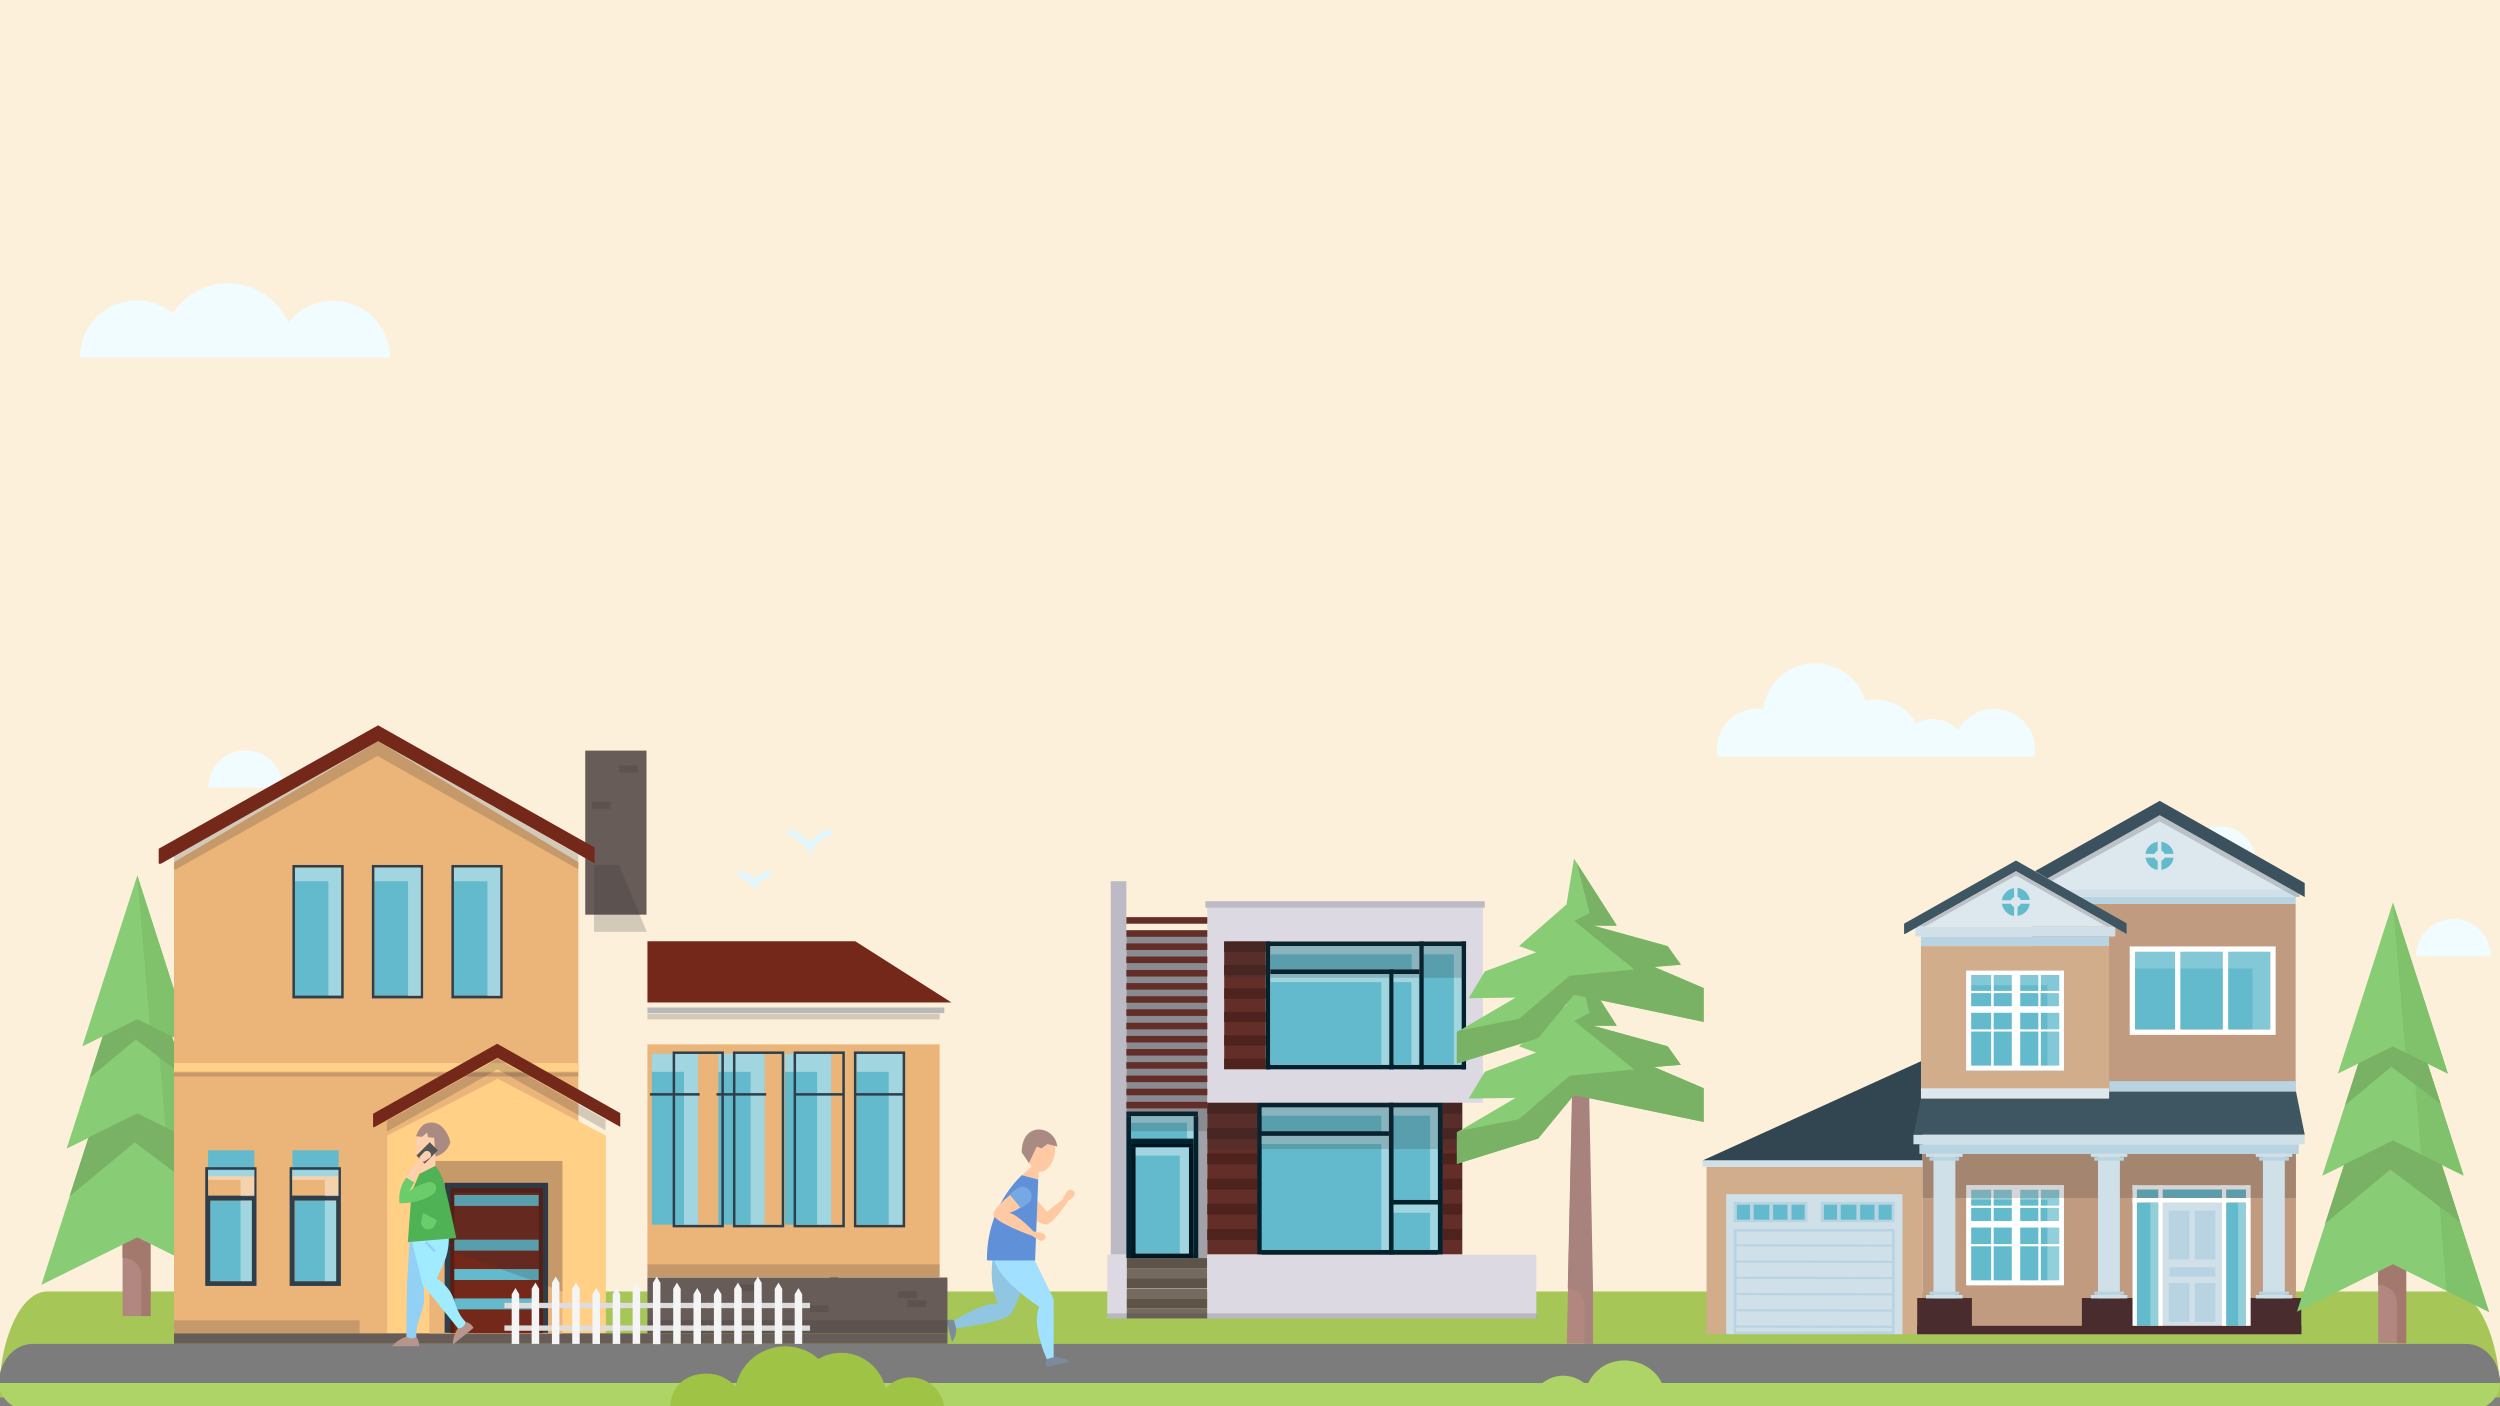<?xml version="1.0" encoding="utf-8"?>
<!-- Generator: Adobe Illustrator 23.0.1, SVG Export Plug-In . SVG Version: 6.00 Build 0)  -->
<svg version="1.1" id="Слой_1" xmlns="http://www.w3.org/2000/svg" xmlns:xlink="http://www.w3.org/1999/xlink" x="0px" y="0px"
	 viewBox="0 0 800 450" style="enable-background:new 0 0 800 450;" xml:space="preserve">
<rect x="0" y="0" width="800" height="450" fill="#808080" stroke="none"/>
<style type="text/css">
	.st0{fill:#FDF0DB;}
	.st1{fill:#A6C658;}
	.st2{fill:#F0FCFF;}
	.st3{fill:#9E7A7A;}
	.st4{fill:#88CC75;}
	.st5{fill:#E1F7FF;}
	.st6{fill:#7C7C7C;}
	.st7{fill:#AED366;}
	.st8{fill:#665F5A;}
	.st9{fill:#B2877F;}
	.st10{fill:#A3786D;}
	.st11{fill:#80C16B;}
	.st12{fill:#79B264;}
	.st13{fill:#9FC445;}
	.st14{fill:#7B8B9B;}
	.st15{fill:#91C6E2;}
	.st16{fill:#A1E0FF;}
	.st17{fill:#FFC9A4;}
	.st18{fill:#6091D8;}
	.st19{fill:#AA8B83;}
	.st20{fill:#76A8E5;}
	.st21{fill:#685C58;}
	.st22{opacity:0.2;fill:#313133;enable-background:new    ;}
	.st23{fill:#EBB478;}
	.st24{fill:#FFD086;}
	.st25{fill-rule:evenodd;clip-rule:evenodd;fill:#74281A;}
	.st26{opacity:0.2;fill-rule:evenodd;clip-rule:evenodd;fill:#313133;enable-background:new    ;}
	.st27{fill:#BAB9B9;}
	.st28{fill:#63BACC;}
	.st29{opacity:0.4;fill:#FFFFFF;enable-background:new    ;}
	.st30{fill:#2E3F4B;}
	.st31{fill:#5A1E11;}
	.st32{fill:#74281A;}
	.st33{opacity:0.4;}
	.st34{fill:#FFFFFF;}
	.st35{fill:#B7958D;}
	.st36{fill:#93D0F5;}
	.st37{fill:#A1EBFF;}
	.st38{fill:#FFD0B0;}
	.st39{fill:#4FB254;}
	.st40{fill:#565656;}
	.st41{fill:#6ACC6A;}
	.st42{fill:#DDDBDB;}
	.st43{fill:#F5F5F5;}
	.st44{fill:#A1A1A9;}
	.st45{fill:#5E5349;}
	.st46{fill:#756A60;}
	.st47{fill:#DCD9E3;}
	.st48{fill:#632E28;}
	.st49{fill:#BCBBC5;}
	.st50{fill:#00222F;}
	.st51{fill:#001621;}
	.st52{fill:#4E231E;}
	.st53{fill:#D2AD8C;}
	.st54{fill:#324651;}
	.st55{fill:#DDE7EE;}
	.st56{fill:#C19B80;}
	.st57{fill:#B8D3E1;}
	.st58{fill:#D0E0E8;}
	.st59{fill:#3E5562;}
	.st60{fill:#492C2E;}
	.st61{fill-rule:evenodd;clip-rule:evenodd;fill:#3E5562;}
	.st62{fill-rule:evenodd;clip-rule:evenodd;fill:#3B515E;}
	.st63{opacity:0.3;fill:#FFFFFF;enable-background:new    ;}
	.st64{opacity:0.2;fill:#FFFFFF;enable-background:new    ;}
	.st65{fill:#A8837E;}
</style>
<rect class="st0" width="800" height="440.9"/>
<g id="Group_4962" transform="translate(-1348.514 -339.479)">
	<g id="Group_2789" transform="translate(1345.408 382.938)">
		<path id="Path_3136_1_" class="st1" d="M787.6,369.8H18.3c-8.6,0-15.5,15.2-15.5,33.9h800.4C803.1,385,796.2,369.8,787.6,369.8z"
			/>
		<path id="Path_3139_1_" class="st2" d="M654.1,198.8c1.3-7.1-3.4-13.9-10.5-15.2c-5.6-1-11.2,1.7-13.9,6.6
			c-3.5-3.7-9-4.6-13.5-2.2c-3.2-5.8-9.8-8.7-16.2-7.2c-2.6-8.9-11.9-13.9-20.8-11.3c-6.4,1.9-11,7.4-11.8,13.9
			c-7.2-1-13.8,4-14.8,11.1c-0.2,1.4-0.2,2.8,0.1,4.2H654.1z"/>
		<g id="Group_1414_1_" transform="translate(179.858 78.049)">
			<path id="Path_3165_1_" class="st3" d="M91.8,291.6c-1.8-33.4-1.6-30.2-1.6-31.3l0,0.4l0-0.4c0,1.1,0.2-2.1-1.6,31.3H91.8z"/>
			<path id="Path_3166_1_" class="st4" d="M97.9,247.6l-6.2,0.5l5.3-3c-0.7-2.1-4.6-12.9-6.8-12.9c-2.5,0.1-8,15.3-10.5,25.2
				l6.3,2.4l-6.8-0.2c-0.4,1.7-0.6,3.3-0.7,5c0,6.5,5.2,11.7,11.7,11.7h0c6.5,0,11.7-5.2,11.7-11.7l0,0
				C101.2,258.8,99.9,253.1,97.9,247.6z"/>
		</g>
		<path id="Path_3167_1_" class="st2" d="M81.7,196.7c-6.6,0-11.9,5.3-11.9,11.9h23.8C93.6,202,88.2,196.7,81.7,196.7z"/>
		<path id="Path_3168_1_" class="st2" d="M788.2,250.6c-6.6,0-11.9,5.3-11.9,11.9l0,0h23.8C800.1,255.9,794.8,250.6,788.2,250.6
			L788.2,250.6z"/>
		<path id="Path_3170_1_" class="st2" d="M713.7,221c-2.8,0-5.6,1.1-7.7,3c-4.6-7.6-14.5-9.9-22.1-5.3c-4.8,2.9-7.6,8.1-7.6,13.7
			H725C725,226.1,719.9,221,713.7,221z"/>
		<g id="Group_1417_1_" transform="translate(170.949 37.176)">
			<g id="Group_1415_1_" transform="translate(7.299)">
				<path id="Path_3171_1_" class="st5" d="M84,192.8c-1.4-3.1-4.1-5.4-7.3-6.4l0.6-1.8c2.6,0.8,5,2.4,6.7,4.5
					c1.8-2.1,4.1-3.7,6.7-4.5l0.6,1.8c-2.7,0.8-5,2.5-6.5,4.8L84,192.8z"/>
			</g>
			<g id="Group_1416_1_" transform="translate(0 6.201)">
				<path id="Path_3172_1_" class="st5" d="M73.6,197.8c-1.1-2.1-3.1-3.7-5.4-4.2l0.5-1.9c1.8,0.5,3.5,1.4,4.9,2.8
					c1.4-1.3,3.1-2.3,4.9-2.8l0.5,1.9C76.6,194.2,74.7,195.7,73.6,197.8z"/>
			</g>
		</g>
		<path id="Path_3195_1_" class="st2" d="M127.9,71L127.9,71c0-10.1-8.2-18.2-18.2-18.2c-5.6,0-10.9,2.6-14.4,7
			c-4.6-10.6-17-15.5-27.6-10.9c-3.8,1.7-7,4.4-9.3,7.9c-7.8-6.4-19.3-5.2-25.6,2.6c-2.7,3.3-4.1,7.3-4.1,11.5v0H127.9z"/>
		<path id="Path_3196_1_" class="st6" d="M803.1,399.1H2.8c0-6.9,4.8-12.5,10.8-12.5h778.7C798.3,386.6,803.1,392.2,803.1,399.1z"/>
		<path id="Path_3197_1_" class="st7" d="M803.1,399.1c0,5-4.8,9.1-10.8,9.1H13.6c-6,0-10.8-4.1-10.8-9.1H803.1z"/>
		<g id="Group_1420_1_" transform="translate(288.265 115.77)">
			<path id="Path_3199_1_" class="st7" d="M222.7,284.2c5.4-13.2,25.2-9.3,25.2,4.9h-43.1c1.4-5.7,7.1-9.2,12.8-7.8
				C219.6,281.8,221.3,282.8,222.7,284.2z"/>
		</g>
		<g id="Group_1451_1_" transform="translate(191.166 49.187)">
			<g id="Group_1450_1_" transform="translate(77.226 52.711)">
				<rect id="Rectangle_1538_1_" x="181.7" y="259.9" class="st8" width="1" height="2.9"/>
			</g>
		</g>
		<g id="Group_1452_1_" transform="translate(68.034 44.095)">
			<rect id="Rectangle_1539_1_" x="-25.7" y="307.7" class="st9" width="8.7" height="25.9"/>
			<path id="Path_3257_1_" class="st10" d="M-25.7,307.7v7.3c3.1-0.2,5.8,2.2,6,5.4c0,0.1,0,0.2,0,0.2v13h3v-25.9H-25.7z"/>
			<path id="Path_3258_1_" class="st4" d="M-21,192.6l-17.6,54.7l17.6-8.7l17.6,8.7L-21,192.6z"/>
			<path id="Path_3259_1_" class="st4" d="M-21,209.8L-43.6,280l22.6-11.1L1.6,280L-21,209.8z"/>
			<path id="Path_3260_1_" class="st4" d="M-21,228.1l-30.7,95.5l30.7-15.2l30.7,15.2L-21,228.1z"/>
			<path id="Path_3261_1_" class="st11" d="M-21,192.6l17.6,54.7l-13.6-6.7L-21,192.6z"/>
			<path id="Path_3262_1_" class="st11" d="M-16,225.2l17.6,54.7l-13.6-6.7L-16,225.2z"/>
			<path id="Path_3263_1_" class="st11" d="M-7.9,269l17.6,54.7l-13.6-6.7L-7.9,269z"/>
			<path id="Path_3264_1_" class="st12" d="M-10,244l-11-5.4l-11,5.4l-4.3,13.4l14.8-12.3L-5.8,257L-10,244z"/>
			<path id="Path_3265_1_" class="st12" d="M-5.4,276.4l-15.6-7.7l-15.6,7.7l-6.1,18.9l20.9-17.3l22.3,16.8L-5.4,276.4z"/>
		</g>
		<path id="Path_3347_1_" class="st13" d="M229.3,396.1c3.5,0,6.9,1.5,9.2,4.2c1.8-8.8,10.4-14.4,19.2-12.6c2.7,0.6,5.3,1.8,7.3,3.7
			c6.9-4,15.7-1.7,19.8,5.2c0.8,1.3,1.3,2.8,1.7,4.3c2.1-2.4,5.1-3.7,8.2-3.6c5.9,0.1,10.7,5,10.7,10.9h-87.9
			C217.4,399.8,222.7,396.1,229.3,396.1z"/>
		<g id="Group_1605_1_" transform="translate(201.775 81.636)">
			<g id="Group_1592_1_" transform="translate(0 28.122)">
				<path id="Path_3385_1_" class="st14" d="M107.3,271.7l-0.6-2.4c-0.8-0.3-1.8-0.3-2.6,0l1.9,6.9
					C106.9,275,107.4,273.4,107.3,271.7z"/>
			</g>
			<g id="Group_1593_1_" transform="translate(14.72 33.606)">
				<path id="Path_3386_1_" class="st14" d="M123.8,275.5l-2.2,0.6c-0.4,0.8-0.4,1.8-0.1,2.6l7.5-1.6
					C127.4,276,125.6,275.5,123.8,275.5z"/>
			</g>
			<g id="Group_1594_1_" transform="translate(1.198 18.815)">
				<path id="Path_3387_1_" class="st15" d="M130.5,258.3c0,0-4.7,16.5-7.5,18.8c-2.7,2.2-16.9,4-16.9,4l-0.6-2.4
					c0,0,9.2-6,14.1-5.4c-3.4-6.3-1.7-15-1.7-15L130.5,258.3z"/>
			</g>
			<g id="Group_1595_1_" transform="translate(7.007 18.815)">
				<path id="Path_3388_1_" class="st16" d="M124.9,258.3l6.6,13.5l0,18.6l-2.2,0.6c0,0-5.1-11-2.4-16.7c0,0-13.8-8.9-14.6-15.9
					L124.9,258.3z"/>
			</g>
			<g id="Group_1596_1_" transform="translate(10.632 9.296)">
				<path id="Path_3389_1_" class="st17" d="M119.4,247.2c2.4,1.7,4.5,3.8,6.3,6.2c2.2-1.9,5.7-4.4,5.7-4.4l1.2,0.8
					c0,0-4.5,6.9-6.8,7.6s-9.5-5.3-9.5-5.3L119.4,247.2z"/>
			</g>
			<g id="Group_1597_1_" transform="translate(11.198 5.248)">
				<path id="Path_3390_1_" class="st17" d="M122.8,243.3l-0.5,3.8l-5.2-1.4l3.8-3.3L122.8,243.3z"/>
			</g>
			<g id="Group_1598_1_" transform="translate(6.066 6.76)">
				<path id="Path_3391_1_" class="st18" d="M122.2,244.2c-7.3,7.2-11.3,17.1-11.1,27.3h15.4l1-25.9L122.2,244.2z"/>
			</g>
			<g id="Group_1599_1_" transform="translate(7.002 9.63)">
				<path id="Path_3392_1_" class="st17" d="M112.2,253.6c-0.4,2.7,12.6,7.2,12.6,7.2l0.4-1.3c0,0-5.1-5.6-7.9-6.1
					c1.3-0.4,2.6-1,3.6-1.8l-3.3-4C115.3,249.5,112.4,252.2,112.2,253.6z"/>
			</g>
			<g id="Group_1600_1_" transform="translate(11.679 0.339)">
				<path id="Path_3393_1_" class="st17" d="M118.1,245c-0.1-0.3-0.2-0.6-0.3-1c0-0.1-0.1-0.4-0.1-0.6c0-0.2-0.1-0.5-0.1-0.7
					c0-0.6,0-1.2,0.2-1.7c0.2-1.1,0.8-2,1.5-2.8c0.7-0.9,1.8-1.4,2.9-1.5c0.2,0,0.5,0,0.7,0c0.2,0,0.4,0.1,0.6,0.1
					c0.2,0.1,0.4,0.1,0.5,0.2c0.2,0.1,0.4,0.2,0.6,0.3c0.2,0.1,0.4,0.2,0.5,0.4c0.5,0.4,0.9,0.9,1.2,1.4c0.2,0.3,0.1,0.3,0.3,0.5
					c0.2,0.3,0.3,0.7,0.4,1.1l0,0c0.2,0.5,0.2,1.1,0.3,1.6c0.1,3.2-2.1,7.1-4.5,7.2c-1.7,0.1-3.4-1.7-4.4-3.8l0-0.1
					C118.3,245.5,118.2,245.3,118.1,245z"/>
			</g>
			<g id="Group_1601_1_" transform="translate(12.686 15.041)">
				<path id="Path_3394_1_" class="st17" d="M123,256.3c-0.4,0.6-1.3,0.8-1.9,0.4c0,0,0,0,0,0l-1.8-1.1c-0.4-0.3-0.5-0.8-0.3-1.2
					l0,0c0.2-0.3,0.6-0.5,1-0.4l2.1,0.4c0.7,0.1,1.2,0.8,1.1,1.5c0,0,0,0.1,0,0.1C123.1,256.1,123,256.2,123,256.3z"/>
			</g>
			<g id="Group_1602_1_" transform="translate(17.281 8.91)">
				<path id="Path_3395_1_" class="st17" d="M127.7,247.2c0.5,0.6,0.3,1.5-0.3,1.9c0,0,0,0,0,0l-1.7,1.3c-0.4,0.3-1,0.2-1.3-0.2l0,0
					c-0.2-0.3-0.3-0.7-0.1-1l1.1-1.8c0.4-0.6,1.2-0.9,1.8-0.5c0,0,0.1,0,0.1,0.1C127.5,247.1,127.6,247.1,127.7,247.2z"/>
			</g>
			<g id="Group_1603_1_" transform="translate(11.19)">
				<path id="Path_3396_1_" class="st19" d="M128.5,241.8l-3.2-0.8l-1.9,1.4l-1.5-0.6l-2.5,5.3l-2.3-3.4
					C117,233.6,127.6,234.8,128.5,241.8z"/>
			</g>
			<g id="Group_1604_1_" transform="translate(9.392 8.537)">
				<path id="Path_3397_1_" class="st20" d="M115,248.5l3.7,4.5c0.7-0.5,1.4-1,2-1.4c1.4-0.9,1.7-2.7,0.9-4.1
					c-0.9-1.4-2.7-1.7-4.1-0.9c0,0-0.1,0.1-0.1,0.1C116.7,247.2,115.9,247.8,115,248.5z"/>
			</g>
		</g>
	</g>
	<g id="Group_4432" transform="translate(1310.095 262.677)">
		<rect id="Rectangle_3416" x="225.7" y="317" class="st21" width="19.6" height="52.5"/>
		<path id="Path_10012" class="st22" d="M228.5,375h16.9l-8.9-21.4h-8V375z"/>
		<path id="Path_10013" class="st23" d="M223.5,503.5H94.1V352.7l65.3-38.7l64.1,38.7V503.5z"/>
		<rect id="Rectangle_3417" x="94.1" y="417" class="st24" width="129.4" height="2.7"/>
		<rect id="Rectangle_3418" x="94.1" y="420" class="st22" width="129.4" height="1.3"/>
		<path id="Path_10014" class="st24" d="M232.3,503.5h-70v-63.3l35.4-18.2l34.6,18.2V503.5z"/>
		<rect id="Rectangle_3419" x="245.6" y="485.6" class="st21" width="96" height="17.9"/>
		<rect id="Rectangle_3420" x="94.1" y="503.5" class="st21" width="247.5" height="3.3"/>
		<rect id="Rectangle_3421" x="245.6" y="411" class="st23" width="93.5" height="74.5"/>
		<path id="Path_10015" class="st25" d="M197.5,410.8l-39.7,22.4v4.3h0.4l39.4-22.2l39.3,22.1V433L197.5,410.8z"/>
		<path id="Path_10016" class="st26" d="M197.6,415.6l-35.4,19.9v3.2h0.4l35-19.7l34.6,19.5v-3.4L197.6,415.6z"/>
		<path id="Path_10017" class="st25" d="M159.4,308.9l-70.2,39.5v4.8h0.7l69.5-39.2l69.3,39.1V348L159.4,308.9z"/>
		<path id="Path_10018" class="st26" d="M159.4,314l-65.3,36.8v4.2h0.6l64.5-36.3l64.3,36.3v-4.7L159.4,314z"/>
		<path id="Path_10019" class="st25" d="M245.6,397.6h97.3L312.1,378h-66.5V397.6z"/>
		<rect id="Rectangle_3422" x="245.6" y="399.2" class="st27" width="95" height="1.8"/>
		<rect id="Rectangle_3423" x="245.6" y="401.2" class="st22" width="93.5" height="1.8"/>
		<rect id="Rectangle_3424" x="312.5" y="414" class="st28" width="14.8" height="54.7"/>
		<rect id="Rectangle_3425" x="289.6" y="414" class="st28" width="14.8" height="54.7"/>
		<rect id="Rectangle_3426" x="268.3" y="414" class="st28" width="14.8" height="54.7"/>
		<rect id="Rectangle_3427" x="247" y="414" class="st28" width="14.8" height="54.7"/>
		<path id="Path_10020" class="st29" d="M247,414v5.8h10.3v48.9h4.5V414H247z"/>
		<path id="Path_10021" class="st29" d="M268.3,414v5.8h10.3v48.9h4.5V414H268.3z"/>
		<path id="Path_10022" class="st29" d="M289.6,414v5.8h10.3v48.9h4.5V414H289.6z"/>
		<path id="Path_10023" class="st29" d="M312.5,414v5.8h10.3v48.9h4.5V414H312.5z"/>
		<g id="Group_4427" transform="translate(196.665 190.364)">
			<path id="Path_10024" class="st30" d="M130.6,222.9H115v56.3h16.4v-56.3H130.6z M130.6,278.4h-14.8v-54.7h14.8V278.4z"/>
			<path id="Path_10025" class="st30" d="M96.5,222.9h-0.8v56.3h16.4v-56.3H96.5z M111.3,278.4H96.5v-54.7h14.8V278.4z"/>
			<path id="Path_10026" class="st30" d="M77.1,222.9h-0.8v56.3h16.4v-56.3H77.1z M91.9,278.4H77.1v-54.7h14.8V278.4z"/>
			<path id="Path_10027" class="st30" d="M57.8,222.9H57v56.3h16.4v-56.3H57.8z M72.6,278.4H57.8v-54.7h14.8V278.4z"/>
		</g>
		<rect id="Rectangle_3428" x="132.8" y="354.5" class="st28" width="14.8" height="41"/>
		<path id="Path_10028" class="st29" d="M132.8,354.5v4.3h10.7v36.7h4.1v-41H132.8z"/>
		<path id="Path_10029" class="st30" d="M132.8,353.6H132v42.7h16.4v-42.7H132.8z M147.6,395.4h-14.8v-41h14.8V395.4z"/>
		<g id="Group_4428" transform="translate(152.218 162.793)">
			<rect id="Rectangle_3429" x="6" y="191.6" class="st28" width="14.8" height="41"/>
			<path id="Path_10030" class="st30" d="M6,190.8H5.2v42.7h16.4v-42.7H6z M20.8,232.6H6v-41h14.8V232.6z"/>
		</g>
		<g id="Group_4429" transform="translate(163.969 162.793)">
			<rect id="Rectangle_3430" x="19.7" y="191.6" class="st28" width="14.8" height="41"/>
			<path id="Path_10031" class="st30" d="M19.7,190.8h-0.8v42.7h16.4v-42.7H19.7z M34.5,232.6H19.7v-41h14.8V232.6z"/>
		</g>
		<rect id="Rectangle_3431" x="246.4" y="426.6" class="st30" width="15.9" height="0.8"/>
		<rect id="Rectangle_3432" x="105" y="444.9" class="st28" width="14.8" height="8.3"/>
		<rect id="Rectangle_3433" x="105.7" y="461" class="st28" width="13.3" height="25.8"/>
		<path id="Path_10032" class="st30" d="M119.7,450.3h-15.6v38h16.4v-38H119.7z M105,451.1h14.8v8.3H105V451.1z M105.7,461H119v25.8
			h-13.3V461z"/>
		<rect id="Rectangle_3434" x="132" y="444.9" class="st28" width="14.8" height="8.3"/>
		<rect id="Rectangle_3435" x="132.8" y="461" class="st28" width="13.3" height="25.8"/>
		<path id="Path_10033" class="st30" d="M146.7,450.3h-15.6v38h16.4v-38H146.7z M131.9,451.1h14.8v8.3h-14.8V451.1z M132.7,461h13.3
			v25.8h-13.3V461z"/>
		<rect id="Rectangle_3436" x="267.7" y="426.6" class="st30" width="15.9" height="0.8"/>
		<rect id="Rectangle_3437" x="292.6" y="426.6" class="st30" width="15.9" height="0.8"/>
		<rect id="Rectangle_3438" x="311.9" y="426.6" class="st30" width="15.9" height="0.8"/>
		<rect id="Rectangle_3439" x="175.8" y="448.3" class="st23" width="42.6" height="55.2"/>
		<rect id="Rectangle_3440" x="180.7" y="455.3" class="st30" width="33.1" height="48"/>
		<rect id="Rectangle_3441" x="182.5" y="457" class="st31" width="29.7" height="46.4"/>
		<rect id="Rectangle_3442" x="183.8" y="458.5" class="st32" width="27" height="44.9"/>
		<rect id="Rectangle_3443" x="183.8" y="459.2" class="st28" width="27" height="3.5"/>
		<rect id="Rectangle_3444" x="183.8" y="473.5" class="st28" width="27" height="3.5"/>
		<rect id="Rectangle_3445" x="183.8" y="482.9" class="st28" width="27" height="3.5"/>
		<rect id="Rectangle_3446" x="183.8" y="492.3" class="st28" width="27" height="3.5"/>
		<path id="Path_10034" class="st29" d="M158.3,354.5v4.3h10.7v36.7h4.1v-41H158.3z"/>
		<path id="Path_10035" class="st29" d="M183.7,354.5v4.3h10.7v36.7h4.1v-41H183.7z"/>
		<g id="Group_4430" transform="translate(127.993 207.86)" class="st33">
			<path id="Path_10036" class="st34" d="M-23,243.3v3.2h10.4v5.2h4.4v-8.3H-23z"/>
			<rect id="Rectangle_3447" x="-12.6" y="253.1" class="st34" width="3.6" height="25.8"/>
		</g>
		<g id="Group_4431" transform="translate(140.461 207.86)" class="st33">
			<path id="Path_10037" class="st34" d="M-8.5,243.3v3.2H1.9v5.2h4.4v-8.3H-8.5z"/>
			<rect id="Rectangle_3448" x="1.9" y="253.1" class="st34" width="3.6" height="25.8"/>
		</g>
		<rect id="Rectangle_3449" x="245.6" y="499.3" class="st22" width="96" height="4.2"/>
		<rect id="Rectangle_3450" x="94.1" y="499.3" class="st22" width="59.4" height="4.2"/>
		<rect id="Rectangle_3451" x="245.6" y="481.4" class="st22" width="93.5" height="4.2"/>
		<path id="Path_10038" class="st22" d="M175.8,448.3v26.3l42.6,15.5v-41.8H175.8z"/>
		<rect id="Rectangle_3452" x="328.8" y="492.9" class="st22" width="6" height="2.2"/>
		<rect id="Rectangle_3453" x="325.8" y="490" class="st22" width="6" height="2.2"/>
		<rect id="Rectangle_3454" x="297.5" y="494.5" class="st22" width="6" height="2.2"/>
		<rect id="Rectangle_3455" x="274.1" y="487.8" class="st22" width="6" height="2.2"/>
		<rect id="Rectangle_3456" x="236.6" y="321.8" class="st22" width="6" height="2.2"/>
		<rect id="Rectangle_3457" x="227.8" y="333.4" class="st22" width="6" height="2.2"/>
		<rect id="Rectangle_3458" x="249.6" y="493.4" class="st22" width="6" height="2.2"/>
	</g>
	<g id="Group_2791" transform="translate(1465.313 463.574)">
		<g id="Group_1544_1_" transform="translate(0 31.613)">
			<path id="Path_3348_1_" class="st35" d="M13.3,272c1,0.2,2.1,0.2,3.1,0.1c0.7,0.8,1,1.9,0.9,3l-8.6,0
				C9.9,273.6,11.5,272.6,13.3,272z"/>
		</g>
		<g id="Group_1545_1_" transform="translate(8.942 29.444)">
			<path id="Path_3349_1_" class="st35" d="M20.8,271.5c0.9-0.5,1.8-1.2,2.5-2c1.1,0.2,2,0.9,2.5,1.9l-6.7,5.4
				C19.2,274.9,19.7,273.1,20.8,271.5z"/>
		</g>
		<g id="Group_1546_1_" transform="translate(2.128 17.116)">
			<path id="Path_3350_1_" class="st36" d="M17.5,268.2l-1.1,1.1c0.4,2.1,0.5,4.4,0.3,6.5c-0.5,3.4-2.6,6.4-2.4,10.8
				c-1,0.7-2.2,0.6-3.2-0.1c0,0,0.2-15.8,0.2-16.7c0.1-0.7,0.8-13.9,0.9-14.6l1.5-0.1L17.5,268.2z"/>
		</g>
		<g id="Group_1547_1_" transform="translate(2.818 16.933)">
			<path id="Path_3351_1_" class="st37" d="M24,254.9c0.1,6.5-2.6,10-3.8,13.2c1.8,1.1,3.2,2.6,4.3,4.3c1.8,3,1.7,6.4,4.9,9.6
				c0,0-0.4,2.2-2.5,2l-11.3-14L12,255.3L24,254.9z"/>
		</g>
		<g id="Group_1548_1_" transform="translate(4.795 17.573)">
			
				<rect id="Rectangle_1586_1_" x="15.7" y="255.3" transform="matrix(0.709 -0.705 0.705 0.709 -176.774 86.121)" class="st36" width="0.8" height="4.3"/>
		</g>
		<g id="Group_1549_1_" transform="translate(4.042 4.795)">
			<path id="Path_3352_1_" class="st38" d="M15.1,242.4l-1.7,4.4c2.1,0.5,4.3-0.6,5.1-2.6v-3.4L15.1,242.4z"/>
		</g>
		<g id="Group_1550_1_" transform="translate(2.307 6.373)">
			<path id="Path_3353_1_" class="st39" d="M12.6,251l2.5-5.8l5.1-2.6c0.3,0.4,0.6,0.8,0.9,1.3c0.8,1.2,1.4,2.6,1.8,4
				c2,7.8,4,17.8,4,17.8L11.4,267L12.6,251z"/>
		</g>
		<g id="Group_1551_1_" transform="translate(3.539 2.024)">
			<path id="Path_3354_1_" class="st38" d="M18.6,238l0.4,6c-1.1,1-2.6,1.4-4,1c-2-0.9-2.7-4.8-1.6-7.5L18.6,238z"/>
		</g>
		<g id="Group_1552_1_" transform="translate(3.538 0)">
			<path id="Path_3355_1_" class="st19" d="M12.8,239.5l2,0.2l1.5-1.3l0.2,1.4l2.1,0.2l0.4,6c2.3-0.6,4.1-2.3,4.8-4.6
				c-0.4-1.7-1.2-3.3-2.4-4.6c-1.6-1.8-4.1-2.2-6.2-1C14,236.8,13.2,238.1,12.8,239.5z"/>
		</g>
		<g id="Group_1553_1_" transform="translate(3.627 2.872)">
			
				<rect id="Rectangle_1587_1_" x="13.3" y="240.1" transform="matrix(0.707 -0.707 0.707 0.707 -166.313 82.447)" class="st40" width="6" height="3.7"/>
		</g>
		<g id="Group_1554_1_" transform="translate(3.998 4.179)">
			<path id="Path_3356_1_" class="st38" d="M16.8,240.5L16.8,240.5c-0.5-0.6-1.3-0.6-1.8-0.2c0,0,0,0,0,0l-1.3,1.4
				c-0.4,0.4-0.4,1,0,1.4l0,0c0.4,0.4,1,0.5,1.5,0.2l1.6-1.1C17.2,241.9,17.3,241.1,16.8,240.5C16.8,240.5,16.8,240.5,16.8,240.5z"
				/>
		</g>
		<g id="Group_1555_1_" transform="translate(0.956 8.072)">
			<path id="Path_3357_1_" class="st41" d="M21.8,248.1c0,0.6-0.3,1.2-0.7,1.6c-4.1,3.4-11,3.2-11,3.2c-0.4-2.9,0.4-5.9,2.2-8.3
				l2.5,1.5c-0.5,1-1,2-1.6,2.9c1.7-1.4,3.8-2.3,5.9-2.8c1.1-0.4,2.3,0.2,2.7,1.3C21.7,247.6,21.8,247.9,21.8,248.1L21.8,248.1z"/>
		</g>
		<g id="Group_1556_1_" transform="translate(4.481 1.491)">
			<path id="Path_3358_1_" class="st38" d="M13.9,238.2l1.7,0.1l-0.2-1.4L13.9,238.2z"/>
		</g>
		<g id="Group_1557_1_" transform="translate(2.055 5.502)">
			<path id="Path_3359_1_" class="st38" d="M16.5,242.2c0,0-1.5,3.6-3,6.4l-2.5-1.5c1.2-2,2.7-3.9,4.3-5.6L16.5,242.2z"/>
		</g>
		<g id="Group_1558_1_" transform="translate(4.26 13.32)">
			<path id="Path_3360_1_" class="st41" d="M14.3,250.7l4.5,2.4l-0.7,1.6c-0.4,0.8-1.2,1.3-2.1,1.3l0,0c-1.3,0-2.3-1-2.3-2.3
				c0-0.2,0-0.4,0.1-0.6L14.3,250.7z"/>
		</g>
	</g>
	<g id="Group_4433" transform="translate(1481.917 486.296)">
		<g id="Group_1482_1_" transform="translate(14.92)">
			<g id="Group_1474_1_" transform="translate(0 3.891)">
				<g id="Group_1473_1_">
					<rect id="Rectangle_1578_1_" x="45.4" y="266.2" class="st42" width="33" height="1.7"/>
				</g>
			</g>
			<g id="Group_1476_1_" transform="translate(0 7.224)">
				<g id="Group_1475_1_">
					<rect id="Rectangle_1579_1_" x="45.4" y="270.1" class="st42" width="33" height="1.7"/>
				</g>
			</g>
			<g id="Group_1477_1_" transform="translate(1.039 1.746)">
				<path id="Path_3294_1_" class="st43" d="M49.1,281.5h-2.4v-15.9l1.2-2l1.2,2V281.5z"/>
			</g>
			<g id="Group_1478_1_" transform="translate(4.027 0.915)">
				<path id="Path_3295_1_" class="st43" d="M52.5,282.3h-2.4v-17.6l1.2-2l1.2,2L52.5,282.3z"/>
			</g>
			<g id="Group_1479_1_" transform="translate(7.014)">
				<path id="Path_3296_1_" class="st43" d="M56,283.3h-2.4v-19.6l1.2-2l1.2,2V283.3z"/>
			</g>
			<g id="Group_1480_1_" transform="translate(10.002 0.915)">
				<path id="Path_3297_1_" class="st43" d="M59.5,282.3h-2.4v-17.6l1.2-2l1.2,2L59.5,282.3z"/>
			</g>
			<g id="Group_1481_1_" transform="translate(12.99 1.746)">
				<path id="Path_3298_1_" class="st43" d="M63,281.5h-2.4v-15.9l1.2-2l1.2,2V281.5z"/>
			</g>
		</g>
		<g id="Group_1492_1_" transform="translate(29.907)">
			<g id="Group_1484_1_" transform="translate(0 3.891)">
				<g id="Group_1483_1_">
					<rect id="Rectangle_1580_1_" x="62.9" y="266.2" class="st42" width="33" height="1.7"/>
				</g>
			</g>
			<g id="Group_1486_1_" transform="translate(0 7.224)">
				<g id="Group_1485_1_">
					<rect id="Rectangle_1581_1_" x="62.9" y="270.1" class="st42" width="33" height="1.7"/>
				</g>
			</g>
			<g id="Group_1487_1_" transform="translate(1.039 1.746)">
				<path id="Path_3299_1_" class="st43" d="M66.5,281.5h-2.4v-15.9l1.2-2l1.2,2L66.5,281.5z"/>
			</g>
			<g id="Group_1488_1_" transform="translate(4.027 0.915)">
				<path id="Path_3300_1_" class="st43" d="M70,282.3h-2.4v-17.6l1.2-2l1.2,2L70,282.3z"/>
			</g>
			<g id="Group_1489_1_" transform="translate(7.014)">
				<path id="Path_3301_1_" class="st43" d="M73.5,283.3H71v-19.6l1.2-2l1.2,2L73.5,283.3z"/>
			</g>
			<g id="Group_1490_1_" transform="translate(10.002 0.915)">
				<path id="Path_3302_1_" class="st43" d="M77,282.3h-2.4v-17.6l1.2-2l1.2,2L77,282.3z"/>
			</g>
			<g id="Group_1491_1_" transform="translate(12.99 1.746)">
				<path id="Path_3303_1_" class="st43" d="M80.4,281.5H78v-15.9l1.2-2l1.2,2L80.4,281.5z"/>
			</g>
		</g>
		<g id="Group_1502_1_">
			<g id="Group_1494_1_" transform="translate(0 3.891)">
				<g id="Group_1493_1_">
					<rect id="Rectangle_1582_1_" x="28" y="266.2" class="st42" width="33" height="1.7"/>
				</g>
			</g>
			<g id="Group_1496_1_" transform="translate(0 7.224)">
				<g id="Group_1495_1_">
					<rect id="Rectangle_1583_1_" x="28" y="270.1" class="st42" width="33" height="1.7"/>
				</g>
			</g>
			<g id="Group_1497_1_" transform="translate(1.039 1.746)">
				<path id="Path_3304_1_" class="st43" d="M31.7,281.5h-2.4v-15.9l1.2-2l1.2,2V281.5z"/>
			</g>
			<g id="Group_1498_1_" transform="translate(4.027 0.915)">
				<path id="Path_3305_1_" class="st43" d="M35.1,282.3h-2.4v-17.6l1.2-2l1.2,2V282.3z"/>
			</g>
			<g id="Group_1499_1_" transform="translate(7.014)">
				<path id="Path_3306_1_" class="st43" d="M38.6,283.3h-2.4v-19.6l1.2-2l1.2,2V283.3z"/>
			</g>
			<g id="Group_1500_1_" transform="translate(10.002 0.915)">
				<path id="Path_3307_1_" class="st43" d="M42.1,282.3h-2.4v-17.6l1.2-2l1.2,2V282.3z"/>
			</g>
			<g id="Group_1501_1_" transform="translate(12.99 1.746)">
				<path id="Path_3308_1_" class="st43" d="M45.6,281.5h-2.4v-15.9l1.2-2l1.2,2L45.6,281.5z"/>
			</g>
		</g>
	</g>
	<g id="Group_4434" transform="translate(1174.151 250.867)">
		<rect id="Rectangle_3459" x="534.8" y="386.3" class="st44" width="25.9" height="104.9"/>
		<rect id="Rectangle_3460" x="534.8" y="491.2" class="st45" width="25.9" height="3.2"/>
		<rect id="Rectangle_3461" x="534.8" y="494.4" class="st46" width="25.9" height="3.2"/>
		<rect id="Rectangle_3462" x="534.8" y="497.6" class="st45" width="25.9" height="3.2"/>
		<rect id="Rectangle_3463" x="534.8" y="500.9" class="st46" width="25.9" height="3.2"/>
		<rect id="Rectangle_3464" x="534.8" y="504.1" class="st45" width="25.9" height="3.2"/>
		<rect id="Rectangle_3465" x="534.8" y="507.3" class="st46" width="25.9" height="3.2"/>
		<rect id="Rectangle_3466" x="560.7" y="490.1" class="st47" width="105.3" height="20.4"/>
		<rect id="Rectangle_3467" x="560.7" y="441.5" class="st48" width="81.6" height="48.5"/>
		<path id="Path_10039" class="st47" d="M560.7,379.1v62.4h88.2v-62.4H560.7z M643.5,430.8h-77.4v-40.9h77.4V430.8z"/>
		<rect id="Rectangle_3468" x="529.8" y="370.6" class="st49" width="5" height="119.5"/>
		<rect id="Rectangle_3469" x="528.7" y="490.1" class="st47" width="6.2" height="20.4"/>
		<rect id="Rectangle_3470" x="566.1" y="389.9" class="st48" width="13.3" height="40.9"/>
		<rect id="Rectangle_3471" x="579.4" y="389.9" class="st50" width="64.1" height="1.5"/>
		<rect id="Rectangle_3472" x="560.1" y="377" class="st49" width="89.4" height="2.1"/>
		<rect id="Rectangle_3473" x="579.4" y="429.3" class="st50" width="64.1" height="1.5"/>
		<rect id="Rectangle_3474" x="578.1" y="441.5" class="st50" width="56.4" height="1.5"/>
		<rect id="Rectangle_3475" x="534.8" y="444.3" class="st50" width="22.9" height="1.5"/>
		<rect id="Rectangle_3476" x="578.1" y="488.6" class="st50" width="56.4" height="1.5"/>
		<rect id="Rectangle_3477" x="579.4" y="389.9" class="st50" width="1.5" height="40.9"/>
		<rect id="Rectangle_3478" x="642" y="389.9" class="st50" width="1.5" height="40.9"/>
		<rect id="Rectangle_3479" x="634.5" y="441.5" class="st50" width="1.5" height="48.5"/>
		<rect id="Rectangle_3480" x="618.9" y="441.5" class="st50" width="1.5" height="48.5"/>
		<rect id="Rectangle_3481" x="578.1" y="450.6" class="st50" width="40.7" height="1.5"/>
		<rect id="Rectangle_3482" x="536.3" y="452.9" class="st50" width="20" height="1.5"/>
		<rect id="Rectangle_3483" x="536.3" y="454.4" class="st51" width="20" height="1.5"/>
		<rect id="Rectangle_3484" x="536.3" y="489.7" class="st51" width="20" height="1.5"/>
		<rect id="Rectangle_3485" x="536.3" y="455.8" class="st51" width="1.5" height="35.4"/>
		<rect id="Rectangle_3486" x="554.8" y="455.8" class="st51" width="1.5" height="35.4"/>
		<rect id="Rectangle_3487" x="620.3" y="472.6" class="st50" width="14.2" height="1.5"/>
		<rect id="Rectangle_3488" x="576.7" y="441.5" class="st50" width="1.5" height="48.5"/>
		<rect id="Rectangle_3489" x="556.3" y="445.8" class="st50" width="1.5" height="45.4"/>
		<rect id="Rectangle_3490" x="534.8" y="445.8" class="st50" width="1.5" height="45.4"/>
		<rect id="Rectangle_3491" x="628.5" y="389.9" class="st50" width="1.5" height="40.9"/>
		<rect id="Rectangle_3492" x="618.9" y="398.8" class="st50" width="1.5" height="32"/>
		<rect id="Rectangle_3493" x="580.9" y="391.4" class="st28" width="47.6" height="7.4"/>
		<rect id="Rectangle_3494" x="620.3" y="400.3" class="st28" width="8.2" height="29"/>
		<rect id="Rectangle_3495" x="630" y="391.4" class="st28" width="12" height="37.9"/>
		<rect id="Rectangle_3496" x="580.9" y="400.3" class="st28" width="38" height="29"/>
		<rect id="Rectangle_3497" x="560.7" y="441.5" class="st52" width="15.9" height="3.5"/>
		<rect id="Rectangle_3498" x="560.7" y="449.6" class="st52" width="15.9" height="3.5"/>
		<rect id="Rectangle_3499" x="560.7" y="457.7" class="st52" width="15.9" height="3.5"/>
		<rect id="Rectangle_3500" x="560.7" y="465.8" class="st52" width="15.9" height="3.5"/>
		<rect id="Rectangle_3501" x="560.7" y="473.8" class="st52" width="15.9" height="3.5"/>
		<rect id="Rectangle_3502" x="560.7" y="481.9" class="st52" width="15.9" height="3.5"/>
		<rect id="Rectangle_3503" x="636" y="441.5" class="st52" width="6.2" height="3.5"/>
		<rect id="Rectangle_3504" x="636" y="449.6" class="st52" width="6.2" height="3.5"/>
		<rect id="Rectangle_3505" x="636" y="457.7" class="st52" width="6.2" height="3.5"/>
		<rect id="Rectangle_3506" x="636" y="465.8" class="st52" width="6.2" height="3.5"/>
		<rect id="Rectangle_3507" x="636" y="473.8" class="st52" width="6.2" height="3.5"/>
		<rect id="Rectangle_3508" x="636" y="481.9" class="st52" width="6.2" height="3.5"/>
		<rect id="Rectangle_3509" x="566.1" y="389.9" class="st52" width="13.3" height="3.3"/>
		<rect id="Rectangle_3510" x="566.1" y="397.4" class="st52" width="13.3" height="3.3"/>
		<rect id="Rectangle_3511" x="566.1" y="404.9" class="st52" width="13.3" height="3.3"/>
		<rect id="Rectangle_3512" x="566.1" y="412.4" class="st52" width="13.3" height="3.3"/>
		<rect id="Rectangle_3513" x="566.1" y="419.9" class="st52" width="13.3" height="3.3"/>
		<rect id="Rectangle_3514" x="566.1" y="427.4" class="st52" width="13.3" height="3.3"/>
		<rect id="Rectangle_3515" x="536.3" y="445.8" class="st28" width="20" height="7.1"/>
		<path id="Path_10040" class="st29" d="M536.3,445.8v2.1h17.9v5h2v-7.1L536.3,445.8z"/>
		<rect id="Rectangle_3516" x="578.1" y="443" class="st28" width="40.7" height="7.6"/>
		<path id="Path_10041" class="st29" d="M578.1,443v2.6h38.3v5h2.4V443L578.1,443z"/>
		<rect id="Rectangle_3517" x="620.3" y="443" class="st28" width="14.2" height="29.6"/>
		<rect id="Rectangle_3518" x="620.3" y="474.1" class="st28" width="14.2" height="14.5"/>
		<rect id="Rectangle_3519" x="578.1" y="452.1" class="st28" width="40.7" height="36.5"/>
		<rect id="Rectangle_3520" x="537.8" y="455.8" class="st28" width="17" height="33.9"/>
		<path id="Path_10042" class="st29" d="M537.8,455.8v2.6h14.1v31.3h2.9v-33.9H537.8z"/>
		<path id="Path_10043" class="st29" d="M578.1,452.1v2.6h38.3v33.9h2.4v-36.5H578.1z"/>
		<path id="Path_10044" class="st29" d="M620.3,443v2.6h11.7v27h2.4V443H620.3z"/>
		<path id="Path_10045" class="st29" d="M620.3,474.1v2.6h11.7v11.9h2.4v-14.5H620.3z"/>
		<path id="Path_10046" class="st29" d="M630,391.4v2.6h9.6v35.3h2.4v-37.9H630z"/>
		<path id="Path_10047" class="st29" d="M580.9,391.4v2.6h45.2v4.8h2.4v-7.4L580.9,391.4z"/>
		<path id="Path_10048" class="st29" d="M620.3,400.3v2.6h5.7v26.4h2.4v-29L620.3,400.3z"/>
		<path id="Path_10049" class="st29" d="M580.9,400.3v2.6h35.5v26.4h2.4v-29L580.9,400.3z"/>
		<rect id="Rectangle_3521" x="580.9" y="398.8" class="st50" width="47.6" height="1.5"/>
		<rect id="Rectangle_3522" x="560.7" y="441.5" class="st22" width="81.6" height="14.8"/>
		<rect id="Rectangle_3523" x="566.1" y="389.9" class="st22" width="77.4" height="11.6"/>
		<rect id="Rectangle_3524" x="534.8" y="388.4" class="st22" width="25.9" height="62.2"/>
		<rect id="Rectangle_3525" x="534.8" y="382.1" class="st48" width="25.9" height="2.1"/>
		<rect id="Rectangle_3526" x="534.8" y="386.3" class="st48" width="25.9" height="2.1"/>
		<rect id="Rectangle_3527" x="534.8" y="390.5" class="st48" width="25.9" height="2.1"/>
		<rect id="Rectangle_3528" x="534.8" y="394.7" class="st48" width="25.9" height="2.1"/>
		<rect id="Rectangle_3529" x="534.8" y="399" class="st48" width="25.9" height="2.1"/>
		<rect id="Rectangle_3530" x="534.8" y="403.2" class="st48" width="25.9" height="2.1"/>
		<rect id="Rectangle_3531" x="534.8" y="407.4" class="st48" width="25.9" height="2.1"/>
		<rect id="Rectangle_3532" x="534.8" y="411.6" class="st48" width="25.9" height="2.1"/>
		<rect id="Rectangle_3533" x="534.8" y="415.9" class="st48" width="25.9" height="2.1"/>
		<rect id="Rectangle_3534" x="534.8" y="420.1" class="st48" width="25.9" height="2.1"/>
		<rect id="Rectangle_3535" x="534.8" y="424.3" class="st48" width="25.9" height="2.1"/>
		<rect id="Rectangle_3536" x="534.8" y="428.5" class="st48" width="25.9" height="2.1"/>
		<rect id="Rectangle_3537" x="534.8" y="432.8" class="st48" width="25.9" height="2.1"/>
		<rect id="Rectangle_3538" x="534.8" y="437" class="st48" width="25.9" height="2.1"/>
		<rect id="Rectangle_3539" x="534.8" y="441.2" class="st48" width="25.9" height="2.1"/>
		<rect id="Rectangle_3540" x="528.7" y="508.9" class="st22" width="137.4" height="1.6"/>
	</g>
	<g id="Group_4447" transform="translate(1476.423 292.841)">
		<rect id="Rectangle_3541" x="418.2" y="420" class="st53" width="69.1" height="53.5"/>
		<path id="Path_10050" class="st54" d="M487.3,386l-70.4,32h70.4V386z"/>
		<path id="Path_10051" class="st55" d="M524.4,327.2l38.6-22.3l44.6,26.2v1.8h-74L524.4,327.2z"/>
		<rect id="Rectangle_3542" x="522.4" y="335.9" class="st56" width="84.3" height="59.9"/>
		<rect id="Rectangle_3543" x="487.3" y="415.9" class="st56" width="119.5" height="57.7"/>
		<rect id="Rectangle_3544" x="486.3" y="412.8" class="st57" width="121.4" height="3.1"/>
		<rect id="Rectangle_3545" x="484.4" y="409.7" class="st58" width="125.2" height="3.1"/>
		<rect id="Rectangle_3546" x="486.8" y="346.3" class="st57" width="60.2" height="3.1"/>
		<rect id="Rectangle_3547" x="485" y="343.2" class="st58" width="64" height="3.1"/>
		<rect id="Rectangle_3548" x="525.1" y="333.6" class="st57" width="81.6" height="2.3"/>
		<rect id="Rectangle_3549" x="523.2" y="331.3" class="st58" width="84.7" height="2.3"/>
		<path id="Path_10052" class="st59" d="M609.6,409.7H484.4l2.9-13.8h119.5L609.6,409.7z"/>
		<rect id="Rectangle_3550" x="485.6" y="462" class="st60" width="17.5" height="11.5"/>
		<rect id="Rectangle_3551" x="485.6" y="470.9" class="st60" width="122.9" height="2.7"/>
		<rect id="Rectangle_3552" x="591" y="462" class="st60" width="17.5" height="11.5"/>
		<rect id="Rectangle_3553" x="538.3" y="462" class="st60" width="17.5" height="11.5"/>
		<rect id="Rectangle_3554" x="486.8" y="349.4" class="st53" width="60.2" height="48.8"/>
		<path id="Path_10053" class="st61" d="M517.2,322l-35.8,20.2v3.3h0.3l35.5-20l35.4,20v-3.4L517.2,322z"/>
		<path id="Path_10054" class="st55" d="M517.2,325.4l-31.5,17.8h62.9L517.2,325.4z"/>
		<path id="Path_10055" class="st22" d="M517.2,326.8l28.9,16.3h2.5l-31.5-17.8l-31.5,17.8h2.5L517.2,326.8z"/>
		<path id="Path_10056" class="st62" d="M563.2,302.9l-39.9,22.5l4,2.3l35.9-20.2l46.4,26.2v-4.5L563.2,302.9z"/>
		<g id="Group_4436" transform="translate(221.561 179.953)">
			<rect id="Rectangle_3555" x="279.9" y="246.2" class="st28" width="31.1" height="31.6"/>
			<path id="Path_10057" class="st63" d="M280.2,246.2H311v4.4h-0.2v27.1h-5.1v-27.1h-25.6V246.2z"/>
			<path id="Path_10058" class="st34" d="M279.7,245.9V278H311v-32.1H279.7z M309.5,259.5v5.3h-5.9v-5.3H309.5z M303.5,257.4v-4.2
				h5.9v4.2H303.5z M288.5,257.4v-4.2h5.8v4.2H288.5z M294.3,259.5v5.3h-5.8v-5.3H294.3z M297,257.4v-4.2h5.8v4.2H297z M302.8,259.5
				v5.3H297v-5.3H302.8z M297,252.5v-5.1h5.8v5.1H297z M302.8,265.5v10.9H297v-10.9H302.8z M294.3,276.4h-5.8v-10.9h5.8V276.4z
				 M288.5,252.5v-5.1h5.8v5.1H288.5z M309.5,247.4v5.1h-5.9v-5.1H309.5z M309.5,276.4h-5.9v-10.9h5.9V276.4z M281.3,276.4v-10.9
				h6.4v10.9H281.3z M281.3,259.5h6.4v5.3h-6.4V259.5z M281.3,257.4v-4.2h6.4v4.2H281.3z M281.3,247.4h6.4v5.1h-6.4V247.4z"/>
		</g>
		<rect id="Rectangle_3556" x="416.9" y="418" class="st58" width="70.4" height="2"/>
		<g id="Group_4439" transform="translate(186.077 181.275)">
			<rect id="Rectangle_3557" x="238.4" y="247.5" class="st58" width="56.4" height="44.8"/>
			<path id="Path_10059" class="st57" d="M240.8,258.6v33.6h51.5v-33.6H240.8z M291.5,268.8l-49.8-0.1v-4.5l49.8,0.1V268.8z
				 M291.5,269.5v4.5l-49.8-0.1v-4.5L291.5,269.5z M291.5,274.7v4.5l-49.8-0.1v-4.5L291.5,274.7z M291.5,279.9v4.5l-49.8-0.1v-4.5
				L291.5,279.9z M241.6,285l49.8,0.1v4.5l-49.8-0.1V285z M291.5,259.4v4.2l-49.8-0.1v-4H291.5z M241.6,291.5v-1.3l49.8,0.1v1.1
				L241.6,291.5z"/>
			<g id="Group_4437" transform="translate(1.101 1.164)">
				<rect id="Rectangle_3558" x="240.1" y="249" class="st28" width="23" height="6.1"/>
				<path id="Path_10060" class="st57" d="M239.7,248.8v6.5h23.6v-6.5H239.7z M244.9,254.5h-4.2v-4.8h4.2V254.5z M251.1,254.5h-5
					v-4.8h5V254.5z M256.9,254.5h-4.6v-4.8h4.6L256.9,254.5z M262.4,254.5h-4.2v-4.8h4.2L262.4,254.5z"/>
			</g>
			<g id="Group_4438" transform="translate(13.959 1.164)">
				<rect id="Rectangle_3559" x="255.1" y="249" class="st28" width="23" height="6.1"/>
				<path id="Path_10061" class="st57" d="M254.7,248.8v6.5h23.6v-6.5H254.7z M259.9,254.5h-4.2v-4.8h4.2L259.9,254.5z M266.1,254.5
					h-5v-4.8h5V254.5z M271.9,254.5h-4.6v-4.8h4.6L271.9,254.5z M277.4,254.5h-4.2v-4.8h4.2V254.5z"/>
			</g>
		</g>
		<g id="Group_4440" transform="translate(226.803 136.028)">
			<path id="Path_10062" class="st28" d="M290.9,194.7c2,0.3,3.7,1.9,3.9,3.9h-2.9c-0.2-0.5-0.5-0.8-1-1L290.9,194.7z"/>
			<path id="Path_10063" class="st28" d="M288.8,198.7c0.2-0.5,0.5-0.8,1-1v-2.9c-2,0.3-3.7,1.9-3.9,3.9H288.8z"/>
			<path id="Path_10064" class="st28" d="M289.8,200.8c-0.5-0.2-0.8-0.5-1-1h-2.9c0.3,2,1.9,3.7,3.9,3.9V200.8z"/>
			<path id="Path_10065" class="st28" d="M291.9,199.8c-0.2,0.5-0.5,0.8-1,1v2.9c2-0.3,3.7-1.9,3.9-3.9L291.9,199.8z"/>
		</g>
		<g id="Group_4441" transform="translate(248.042 129.184)">
			<path id="Path_10066" class="st28" d="M315.7,186.8c2,0.3,3.7,1.9,3.9,3.9h-2.9c-0.2-0.5-0.5-0.8-1-1L315.7,186.8z"/>
			<path id="Path_10067" class="st28" d="M313.5,190.7c0.2-0.5,0.5-0.8,1-1v-2.9c-2,0.3-3.7,1.9-3.9,3.9L313.5,190.7z"/>
			<path id="Path_10068" class="st28" d="M314.5,192.9c-0.5-0.2-0.8-0.5-1-1h-2.9c0.3,2,1.9,3.7,3.9,3.9L314.5,192.9z"/>
			<path id="Path_10069" class="st28" d="M316.7,191.9c-0.2,0.5-0.5,0.8-1,1v2.9c2-0.3,3.7-1.9,3.9-3.9H316.7z"/>
		</g>
		<g id="Group_4442" transform="translate(250.615 182.536)">
			<rect id="Rectangle_3560" x="313.6" y="248.9" class="st58" width="18.9" height="39.4"/>
			<rect id="Rectangle_3561" x="315.5" y="251.5" class="st57" width="6.6" height="15.6"/>
			<rect id="Rectangle_3562" x="323.8" y="251.5" class="st57" width="6.6" height="15.6"/>
			<rect id="Rectangle_3563" x="315.5" y="274.7" class="st57" width="6.6" height="12.3"/>
			<rect id="Rectangle_3564" x="323.8" y="274.7" class="st57" width="6.6" height="12.3"/>
			<rect id="Rectangle_3565" x="315.7" y="269.6" class="st57" width="14.7" height="3"/>
		</g>
		<rect id="Rectangle_3566" x="554.5" y="425.9" class="st34" width="37.4" height="1.5"/>
		<rect id="Rectangle_3567" x="554.5" y="430" class="st34" width="37.4" height="1.5"/>
		<rect id="Rectangle_3568" x="554.5" y="425.9" class="st34" width="1.5" height="45"/>
		<rect id="Rectangle_3569" x="590.8" y="425.9" class="st34" width="1.5" height="45"/>
		<rect id="Rectangle_3570" x="583.1" y="425.9" class="st34" width="1.5" height="45"/>
		<rect id="Rectangle_3571" x="562.7" y="425.9" class="st34" width="1.5" height="45"/>
		<rect id="Rectangle_3572" x="555.9" y="427.3" class="st28" width="6.8" height="2.6"/>
		<rect id="Rectangle_3573" x="555.9" y="431.5" class="st28" width="6.8" height="39.4"/>
		<rect id="Rectangle_3574" x="560.2" y="431.5" class="st63" width="2.5" height="39.4"/>
		<rect id="Rectangle_3575" x="584.5" y="427.3" class="st28" width="6.2" height="2.6"/>
		<rect id="Rectangle_3576" x="584.5" y="431.5" class="st28" width="6.2" height="39.4"/>
		<rect id="Rectangle_3577" x="564.2" y="427.3" class="st28" width="18.9" height="2.6"/>
		<rect id="Rectangle_3578" x="588.3" y="431.5" class="st63" width="2.5" height="39.4"/>
		<rect id="Rectangle_3579" x="555.3" y="351.2" class="st28" width="43.3" height="24.9"/>
		<path id="Path_10070" class="st64" d="M555.3,351.2v5.4h37.6v19.6h5.7v-24.9L555.3,351.2z"/>
		<path id="Path_10071" class="st34" d="M598.6,349.5h-45v28.3h46.7v-28.3H598.6z M598.6,376.1h-43.3v-24.9h43.3V376.1z"/>
		<rect id="Rectangle_3580" x="568.1" y="350.8" class="st34" width="1.7" height="25.8"/>
		<rect id="Rectangle_3581" x="583.4" y="350.8" class="st34" width="1.7" height="25.8"/>
		<rect id="Rectangle_3582" x="487.3" y="415.9" class="st22" width="119.5" height="14.1"/>
		<g id="Group_4445" transform="translate(215.612 175.337)">
			<rect id="Rectangle_3583" x="275.2" y="240.5" class="st58" width="7" height="46.2"/>
			<rect id="Rectangle_3584" x="272.8" y="285.7" class="st58" width="11.7" height="1.1"/>
			<rect id="Rectangle_3585" x="273.9" y="284.6" class="st57" width="9.5" height="1"/>
			<rect id="Rectangle_3586" x="272.8" y="240.5" class="st58" width="11.7" height="1"/>
			<rect id="Rectangle_3587" x="273.9" y="241.6" class="st57" width="9.5" height="1.1"/>
			<g id="Group_4443" transform="translate(24.342)">
				<rect id="Rectangle_3588" x="303.5" y="240.5" class="st58" width="7" height="46.2"/>
				<rect id="Rectangle_3589" x="301.2" y="285.7" class="st58" width="11.7" height="1.1"/>
				<rect id="Rectangle_3590" x="302.3" y="284.6" class="st57" width="9.5" height="1"/>
				<rect id="Rectangle_3591" x="301.2" y="240.5" class="st58" width="11.7" height="1"/>
				<rect id="Rectangle_3592" x="302.3" y="241.6" class="st57" width="9.5" height="1.1"/>
			</g>
			<g id="Group_4444" transform="translate(48.717)">
				<rect id="Rectangle_3593" x="331.9" y="240.5" class="st58" width="7" height="46.2"/>
				<rect id="Rectangle_3594" x="329.6" y="285.7" class="st58" width="11.7" height="1.1"/>
				<rect id="Rectangle_3595" x="330.7" y="284.6" class="st57" width="9.5" height="1"/>
				<rect id="Rectangle_3596" x="329.6" y="240.5" class="st58" width="11.7" height="1"/>
				<rect id="Rectangle_3597" x="330.7" y="241.6" class="st57" width="9.5" height="1.1"/>
			</g>
		</g>
		<path id="Path_10072" class="st22" d="M527.3,327.7l35.9-20.2l44.8,25.3v0.9h-1.3l-43.5-24.2l-34.5,19L527.3,327.7z"/>
		<g id="Group_4446" transform="translate(221.561 148.232)">
			<rect id="Rectangle_3598" x="279.9" y="209.3" class="st28" width="31.1" height="31.6"/>
			<path id="Path_10073" class="st64" d="M280.2,209.3H311v4.4h-0.2v27.1h-5.1v-27.1h-25.6V209.3z"/>
			<path id="Path_10074" class="st34" d="M279.7,209V241H311V209H279.7z M309.5,222.5v5.3h-5.9v-5.3L309.5,222.5z M303.5,220.4v-4.2
				h5.9v4.2L303.5,220.4z M288.5,220.4v-4.2h5.8v4.2L288.5,220.4z M294.3,222.5v5.3h-5.8v-5.3L294.3,222.5z M297,220.4v-4.2h5.8v4.2
				L297,220.4z M302.8,222.5v5.3H297v-5.3L302.8,222.5z M297,215.5v-5.1h5.8v5.1H297z M302.8,228.5v10.9H297v-10.9H302.8z
				 M294.3,239.4h-5.8v-10.9h5.8V239.4z M288.5,215.5v-5.1h5.8v5.1H288.5z M309.5,210.4v5.1h-5.9v-5.1H309.5z M309.5,239.4h-5.9
				v-10.9h5.9V239.4z M281.3,239.4v-10.9h6.4v10.9H281.3z M281.3,222.5h6.4v5.3h-6.4V222.5z M281.3,220.4v-4.2h6.4v4.2L281.3,220.4z
				 M281.3,210.4h6.4v5.1h-6.4V210.4z"/>
		</g>
		<rect id="Rectangle_3599" x="486.8" y="394.9" class="st55" width="60.2" height="3.2"/>
		<rect id="Rectangle_3600" x="547.1" y="392.6" class="st57" width="59.7" height="3.2"/>
	</g>
	<g id="Group_4451" transform="translate(1622.689 424.512)">
		<g id="Group_1421_1_" transform="translate(16.204 21.83)">
			<path id="Path_3200_1_" class="st9" d="M219.2,323.1h-8.2l2.3-103.6l4.1-4.5L219.2,323.1z"/>
			<path id="Path_3201_1_" class="st65" d="M215.9,215.1l-2.7,3.7l-1.9,86.7l0,0c2.8-0.1,5.2,2.1,5.3,4.9c0,0.2,0,0.3,0,0.5v12.3
				h2.8v-17.6l-1.8-90.4L215.9,215.1z"/>
		</g>
		<path id="Path_3202_1_" class="st4" d="M227.1,236.5l-15.2,13.3l5.5,2l-16.4,6.1l-5.2,8.6l15-0.2l-18.7,11v10.1l26-8.1l11.4-14
			L271,274v-10.8l-15.9-6.8l8.6-0.7l-4.2-5.9l-23.9-6.6h7.6l-13.7-21.4L227.1,236.5z"/>
		<path id="Path_3203_1_" class="st12" d="M229.5,265.4L271,274v-10.8l-15.9-6.8l8.6-0.7l-4.2-5.9l-23.9-6.6h7.6l-12.8-20l4.1,15.9
			l-4.9,2.6l19.2,15.5l-20.7,2l-16.2,13.9l-19.3,3.8l-0.6,0.4v10.1l26-8.1L229.5,265.4z"/>
		<path id="Path_3204_1_" class="st4" d="M227.1,204.4l-15.2,13.3l5.5,2l-16.4,6.1l-5.2,8.6l15-0.2l-18.7,11v10.1l26-8.1l11.4-14
			l41.5,8.7v-10.8l-15.9-6.8l8.6-0.7l-4.2-5.9l-23.9-6.6h7.6l-13.7-21.4L227.1,204.4z"/>
		<path id="Path_3205_1_" class="st12" d="M229.5,233.3l41.5,8.7v-10.8l-15.9-6.8l8.6-0.7l-4.2-5.9l-23.9-6.6h7.6l-12.8-20l4.1,15.9
			l-4.9,2.6l19.2,15.5l-20.7,2L211.9,241l-19.3,3.8l-0.6,0.4v10.1l26-8.1L229.5,233.3z"/>
	</g>
	<g id="Group_4452" transform="translate(1746.838 431.032)">
		<rect id="Rectangle_1594_1_" x="362.7" y="312.4" class="st9" width="8.7" height="25.9"/>
		<path id="Path_3376_1_" class="st10" d="M362.7,312.4v7.3c3.1-0.2,5.8,2.2,6,5.4c0,0.1,0,0.2,0,0.2v13h3v-25.9H362.7z"/>
		<path id="Path_3377_1_" class="st4" d="M367.4,197.3l-17.6,54.7l17.6-8.7l17.6,8.7L367.4,197.3z"/>
		<path id="Path_3378_1_" class="st4" d="M367.4,214.4l-22.6,70.3l22.6-11.1l22.6,11.1L367.4,214.4z"/>
		<path id="Path_3379_1_" class="st4" d="M367.4,232.7l-30.7,95.5l30.7-15.2l30.7,15.2L367.4,232.7z"/>
		<path id="Path_3380_1_" class="st11" d="M367.4,197.3l17.6,54.7l-13.6-6.7L367.4,197.3z"/>
		<path id="Path_3381_1_" class="st11" d="M372.4,229.8l17.6,54.7l-13.6-6.7L372.4,229.8z"/>
		<path id="Path_3382_1_" class="st11" d="M380.6,273.6l17.6,54.7l-13.6-6.7L380.6,273.6z"/>
		<path id="Path_3383_1_" class="st12" d="M378.4,248.7l-11-5.4l-11,5.4l-4.3,13.4l14.8-12.3l15.8,11.9L378.4,248.7z"/>
		<path id="Path_3384_1_" class="st12" d="M383,281.1l-15.6-7.7l-15.6,7.7l-6.1,18.9l20.9-17.3l22.3,16.8L383,281.1z"/>
	</g>
</g>
</svg>
